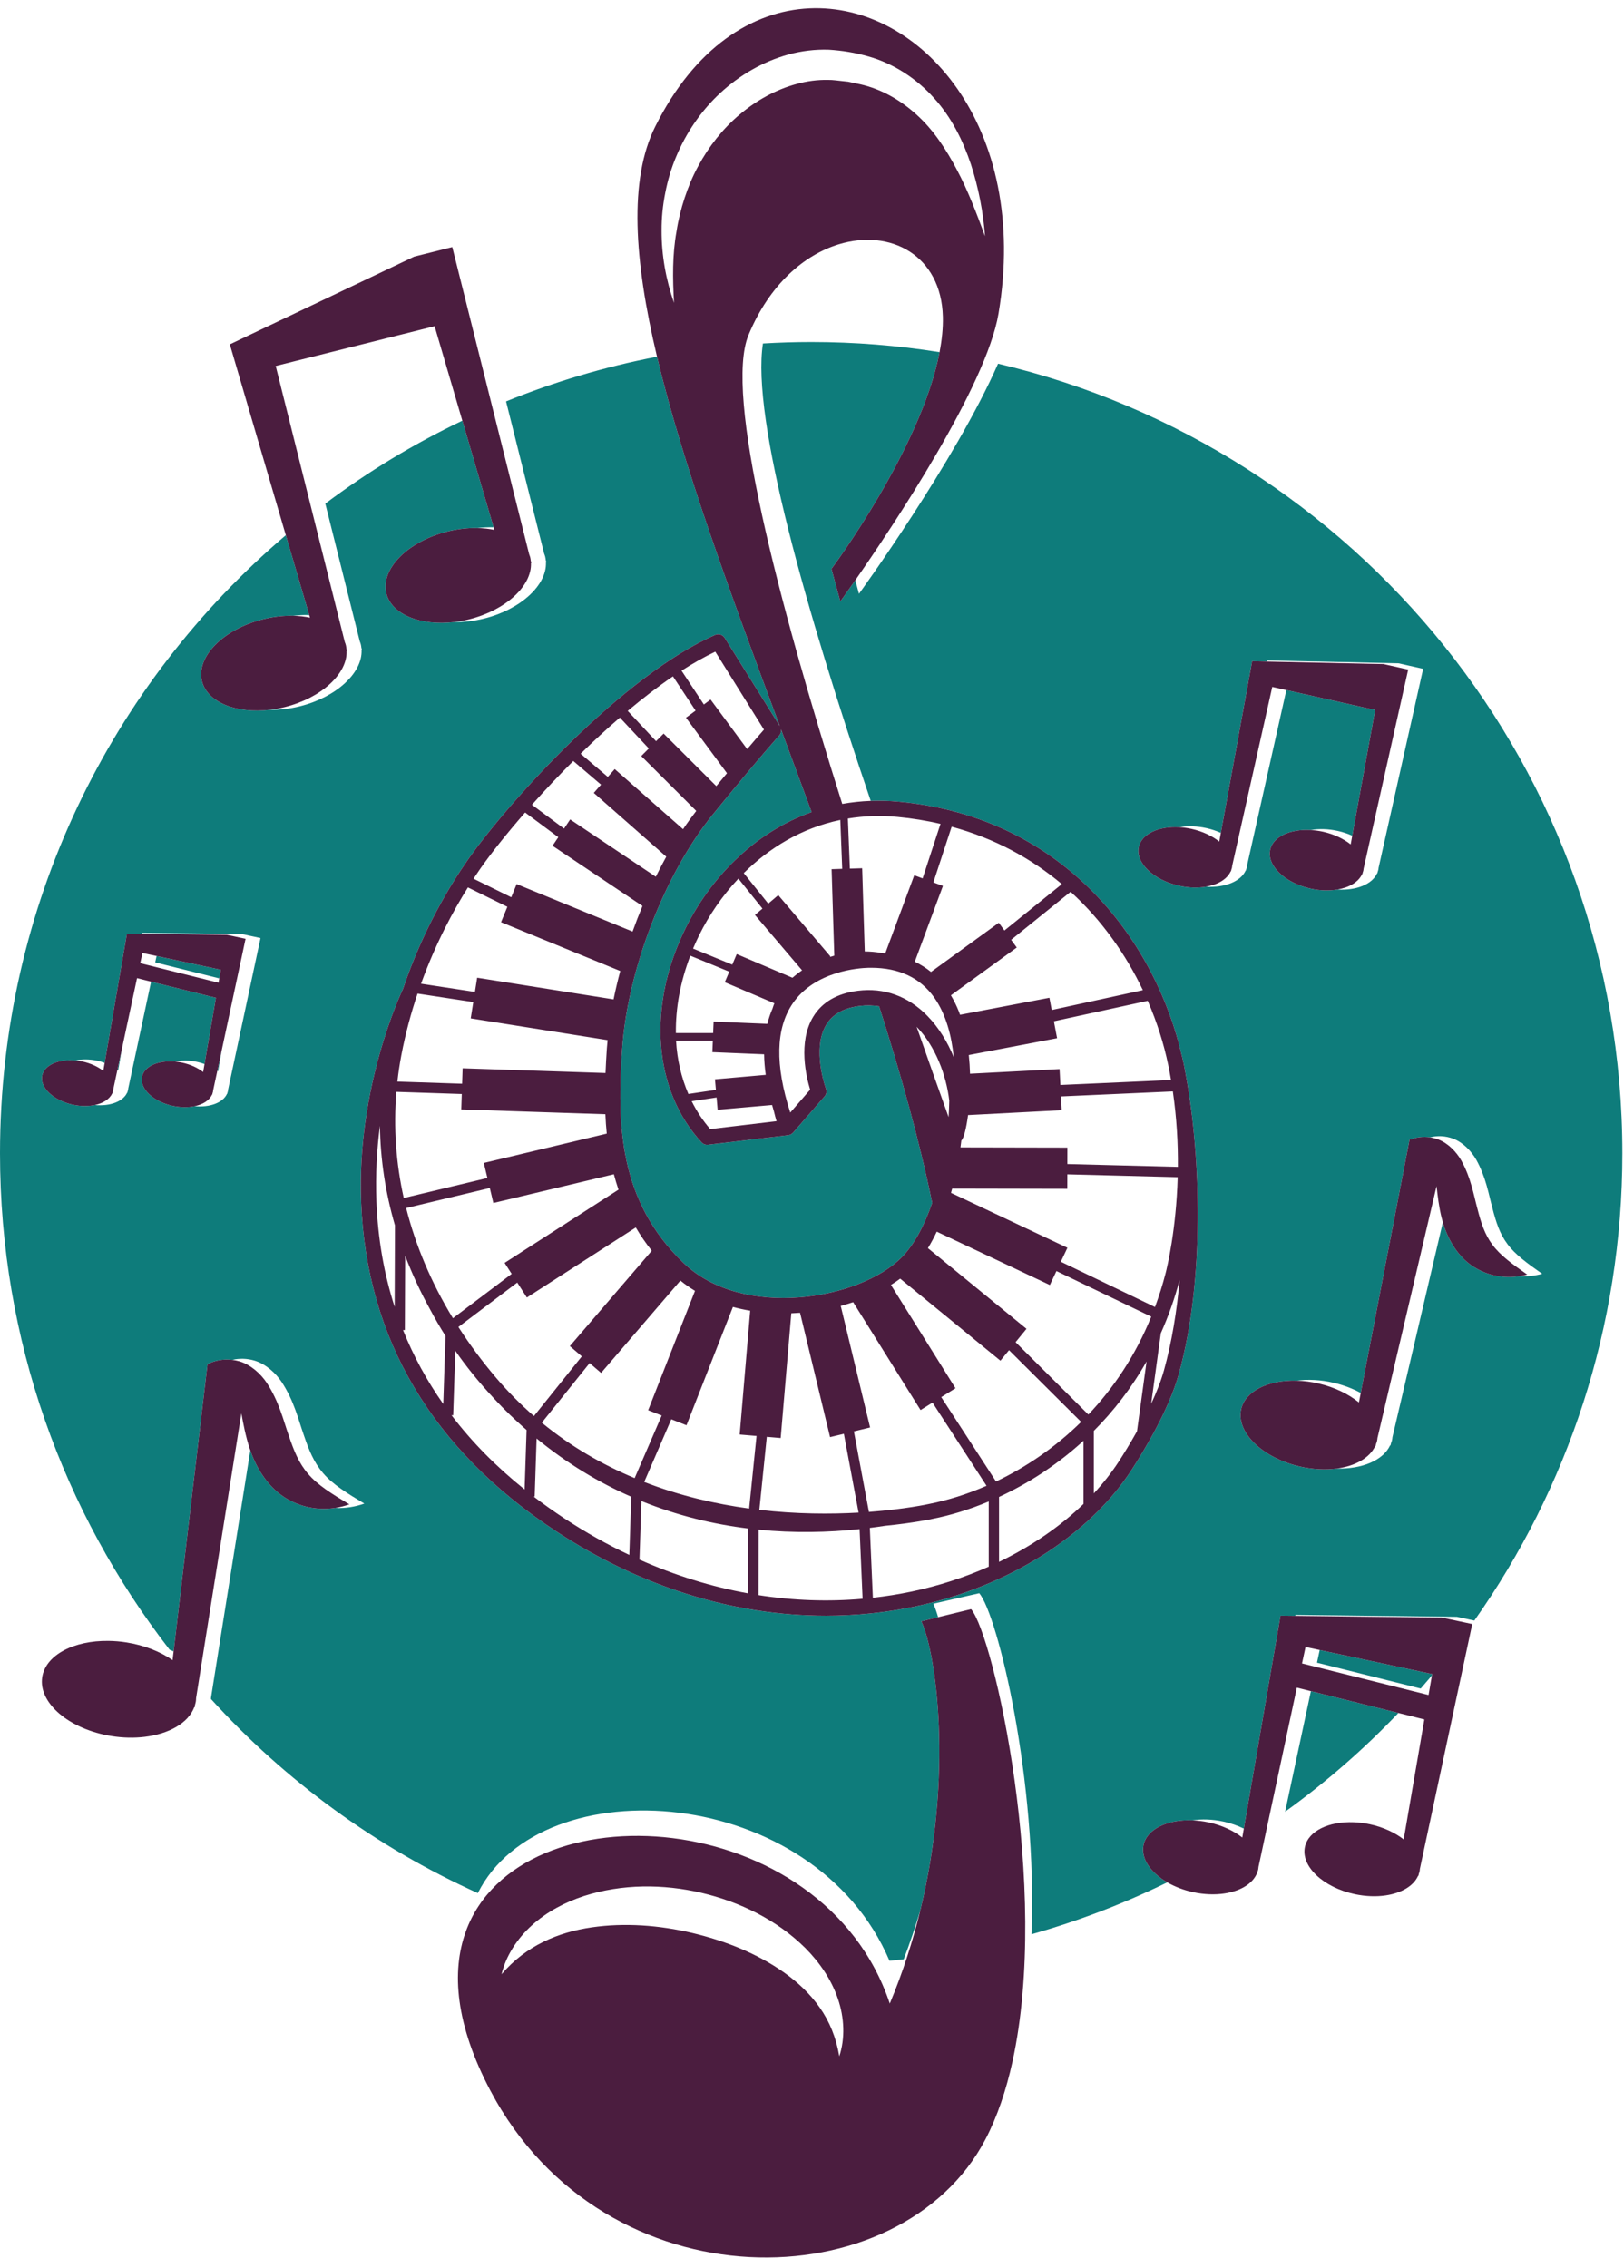 <?xml version="1.0" encoding="UTF-8"?>
<!DOCTYPE svg PUBLIC "-//W3C//DTD SVG 1.1//EN" "http://www.w3.org/Graphics/SVG/1.1/DTD/svg11.dtd">
<svg version="1.1" xmlns="http://www.w3.org/2000/svg" xmlns:xlink="http://www.w3.org/1999/xlink" x="0" y="0" width="381" height="532" viewBox="0, 0, 381, 532">
  <g id="Layer_1">
    <path d="M308.973,390.033 L333.305,396.102 C334.193,395.089 335.07,394.068 335.939,393.035 L335.997,392.702 L309.609,387.058 L308.973,390.033 z M27.744,251.028 L28.601,246.043 L27.561,250.905 C27.62,250.948 27.687,250.985 27.744,251.028 M51.17,251.305 L52.027,246.321 L50.989,251.182 C51.046,251.224 51.114,251.262 51.17,251.305 M51.794,227.482 L36.733,224.259 L36.412,225.762 L51.445,229.512 L51.794,227.482 z M167.3,190.981 C155.968,204.873 147.19,227.567 145.954,246.168 C144.804,263.459 144.974,281.573 160.415,296.321 C174.303,309.589 201.702,304.906 211.549,294.937 C214.476,291.975 216.877,287.458 218.697,282.162 C215.667,267.414 211.313,251.893 206.245,236.057 C204.79,235.819 203.283,235.773 201.712,235.973 C197.924,236.453 195.349,237.896 193.84,240.386 C190.382,246.098 193.734,255.305 193.77,255.398 C193.999,256.012 193.872,256.703 193.442,257.198 L186.077,265.686 C186.036,265.734 185.984,265.767 185.938,265.809 C185.878,265.865 185.818,265.926 185.751,265.976 C185.69,266.017 185.624,266.046 185.559,266.081 C185.489,266.119 185.422,266.159 185.348,266.187 C185.277,266.214 185.203,266.226 185.13,266.242 C185.065,266.257 185.003,266.283 184.933,266.291 L166.121,268.533 C165.557,268.596 164.984,268.391 164.592,267.971 C153.273,255.751 151.798,236.04 160.833,217.751 C166.308,206.669 176.368,195.473 190.406,190.501 C188.019,183.996 185.612,177.512 183.223,171.078 C183.3,171.602 183.161,172.147 182.787,172.556 C182.745,172.601 178.469,177.287 167.3,190.981 M361.813,298.814 C358.348,296.387 355.414,294.253 353.64,291.806 C351.846,289.411 351,286.764 350.136,283.421 C349.238,280.126 348.631,276.194 346.352,272.073 C345.21,270.054 343.288,268.026 340.977,267.13 C339.067,266.407 337.182,266.373 335.476,266.799 C333.85,266.563 332.282,266.775 330.877,267.311 L330.7,267.269 L319.239,326.76 C317.378,325.747 315.244,324.921 312.918,324.376 C309.836,323.653 306.84,323.523 304.184,323.876 C297.585,323.697 292.198,326.257 291.194,330.533 C289.935,335.9 296.048,341.927 304.848,343.993 C307.95,344.72 310.966,344.852 313.63,344.492 C319.561,344.639 324.498,342.57 326.144,339.029 L326.227,339.049 L326.348,338.529 C326.432,338.299 326.518,338.073 326.573,337.833 C326.629,337.595 326.653,337.353 326.681,337.113 L338.504,286.729 C339.585,290.515 341.869,294.701 345.642,297.113 C349.136,299.361 353.03,299.95 356.616,299.357 C358.393,299.459 360.152,299.273 361.813,298.814 M292.243,204.209 L292.3,204.22 L292.378,203.864 C292.435,203.708 292.493,203.552 292.529,203.386 C292.565,203.223 292.581,203.056 292.598,202.891 L301.787,161.878 L322.622,166.547 L317.247,196.043 C316.224,195.587 315.113,195.203 313.923,194.936 C311.646,194.427 309.434,194.379 307.521,194.715 C302.693,194.434 298.683,196.251 297.992,199.331 C297.167,203.013 301.391,207.092 307.427,208.444 C309.688,208.951 311.877,208.996 313.78,208.668 C318.178,208.934 321.901,207.458 323.07,204.872 L323.129,204.884 L323.207,204.527 C323.262,204.371 323.321,204.213 323.356,204.049 C323.395,203.886 323.408,203.719 323.427,203.554 L333.881,156.894 L328.095,155.598 L297.268,154.935 L297.221,155.187 L293.757,155.113 L286.419,195.38 C285.396,194.924 284.285,194.542 283.094,194.274 C280.817,193.764 278.605,193.717 276.692,194.052 C271.865,193.771 267.854,195.588 267.164,198.668 C266.34,202.35 270.563,206.429 276.599,207.782 C278.86,208.288 281.051,208.332 282.951,208.004 C287.349,208.271 291.072,206.794 292.243,204.209 M61.12,220.048 L56.717,219.105 L33.29,218.829 L33.251,219.048 L29.778,219.005 L24.556,249.331 C23.999,249.131 23.423,248.951 22.811,248.821 C20.974,248.429 19.202,248.434 17.693,248.754 C13.761,248.386 10.424,249.822 9.895,252.294 C9.295,255.097 12.535,258.166 17.13,259.147 C18.971,259.542 20.747,259.54 22.254,259.218 C25.835,259.549 28.917,258.381 29.834,256.301 L29.877,256.311 L29.936,256.039 C29.977,255.919 30.018,255.8 30.045,255.674 C30.072,255.55 30.082,255.424 30.094,255.298 L35.447,230.275 L50.659,234.068 L47.982,249.607 C47.425,249.408 46.85,249.229 46.238,249.097 C44.4,248.706 42.628,248.71 41.121,249.032 C37.188,248.663 33.851,250.1 33.322,252.571 C32.722,255.373 35.962,258.443 40.556,259.425 C42.397,259.819 44.174,259.817 45.682,259.494 C49.263,259.826 52.344,258.659 53.261,256.579 L53.304,256.587 L53.362,256.315 C53.404,256.197 53.446,256.078 53.473,255.952 C53.499,255.826 53.509,255.702 53.52,255.575 L61.12,220.048 z M380.617,270.538 C380.617,311.352 367.764,349.161 345.891,380.15 L341.789,379.273 L303.924,378.825 L303.887,379.044 L300.416,379.003 L291.811,428.956 C290.356,428.253 288.744,427.675 286.99,427.299 C284.425,426.751 281.94,426.688 279.739,427.009 C273.891,426.781 269.08,429.051 268.278,432.803 C267.607,435.938 269.91,439.278 273.853,441.564 C263.705,446.53 253.054,450.625 241.99,453.74 C243.449,417.739 234.057,378.777 229.736,373.739 L218.955,376.206 C219.342,377.019 219.725,378.086 220.087,379.362 L216.146,380.327 C219.645,387.712 223.675,416.194 215.906,448.139 C214.781,451.924 213.49,455.755 212.012,459.607 C210.902,459.734 209.793,459.854 208.68,459.96 C190.945,418.407 127.081,414.207 112.103,444.084 C88.192,433.293 66.913,417.708 49.488,398.549 C49.496,398.416 49.513,398.277 49.519,398.141 L58.728,340.221 C60.163,344.509 63.117,349.327 67.735,351.828 C71.292,353.767 75.09,354.27 78.623,353.731 C80.995,353.848 83.325,353.477 85.473,352.711 C81.425,350.293 77.989,348.16 75.817,345.584 C73.63,343.064 72.475,340.191 71.243,336.546 C69.978,332.955 68.986,328.632 66.115,324.234 C64.683,322.082 62.38,319.985 59.738,319.175 C57.906,318.63 56.133,318.626 54.507,319 C52.484,318.748 50.568,319.111 48.902,319.89 L48.703,319.858 L40.73,387.391 C40.418,387.246 40.099,387.108 39.775,386.969 C14.846,354.785 0,314.398 0,270.538 C0,212.452 26.031,160.454 67.055,125.547 L72.552,144.281 C71.335,144.243 70.068,144.3 68.771,144.451 C66.532,144.403 64.134,144.662 61.688,145.273 C52.367,147.607 45.966,154.106 47.389,159.792 C48.631,164.752 55.426,167.453 63.333,166.507 C65.553,166.545 67.93,166.287 70.352,165.682 C78.947,163.53 85.044,157.835 84.827,152.503 L84.915,152.481 L84.777,151.932 C84.745,151.676 84.715,151.418 84.65,151.165 C84.586,150.912 84.494,150.67 84.401,150.429 L76.317,118.134 C86.317,110.644 97.081,104.119 108.466,98.686 L115.807,123.698 C114.59,123.658 113.324,123.716 112.026,123.867 C109.787,123.818 107.388,124.079 104.943,124.689 C95.623,127.024 89.221,133.523 90.643,139.206 C91.885,144.168 98.68,146.869 106.586,145.921 C108.808,145.962 111.185,145.703 113.604,145.097 C122.2,142.945 128.297,137.251 128.082,131.92 L128.169,131.899 L128.032,131.348 C127.998,131.091 127.969,130.835 127.905,130.58 C127.842,130.327 127.747,130.087 127.654,129.845 L118.725,94.166 C130.03,89.573 141.875,86.037 154.141,83.678 C160.157,108.979 171.314,139.035 182.94,170.32 L170.018,149.637 C169.546,148.881 168.59,148.586 167.775,148.944 C146.234,158.384 119.336,187.995 109.721,201.749 C105.67,207.546 99.218,218.085 94.54,231.992 C94.12,232.89 83.659,254.938 84.725,281.995 C85.987,314.079 101.382,340.058 130.479,359.213 C150.285,372.25 172.164,379.017 193.755,379.015 C200.76,379.015 207.736,378.303 214.598,376.863 C236.435,372.275 255.47,360.269 265.514,344.752 C268.656,339.899 274.266,330.543 276.531,322.401 C282.666,300.363 281.754,271.434 278.217,252.301 C277.769,249.546 277.35,247.971 277.243,247.59 C271.446,222.139 250.814,191.827 210.899,188.062 C208.627,187.848 206.419,187.79 204.274,187.869 C189.244,143.638 176.237,98.303 178.99,80.575 C182.737,80.354 186.509,80.23 190.31,80.23 C200.558,80.23 210.614,81.051 220.425,82.61 C216.094,105.265 195.065,133.456 195.065,133.456 L197.143,141.089 C197.143,141.089 198.484,139.24 200.656,136.121 L201.521,139.294 C201.521,139.294 224.051,108.292 234.151,85.315 C318.119,105.114 380.617,180.524 380.617,270.538 M307.546,396.71 L328.075,401.83 C319.96,410.344 311.058,418.097 301.495,424.994 L307.546,396.71" fill="#0e7c7b"/>
    <path d="M335.939,393.035 L335.324,396.605 L335.148,397.616 L305.462,390.21 L306.288,386.346 L309.609,387.058 L335.997,392.702 L335.939,393.035 z M303.888,379.044 L300.416,379.003 L291.811,428.956 L291.449,431.047 C289.394,429.443 286.639,428.154 283.479,427.479 C282.205,427.207 280.952,427.059 279.739,427.009 C273.891,426.781 269.08,429.051 268.278,432.803 C267.607,435.938 269.91,439.278 273.853,441.564 C275.607,442.582 277.683,443.392 279.971,443.881 C282.538,444.43 285.027,444.504 287.229,444.178 C290.902,443.637 293.768,441.981 294.831,439.568 L294.901,439.584 L294.995,439.144 C295.061,438.952 295.129,438.759 295.172,438.557 C295.216,438.356 295.233,438.152 295.251,437.948 L304.249,395.887 L307.544,396.71 L328.075,401.83 L334.163,403.35 L329.675,429.405 L329.314,431.494 C327.258,429.891 324.503,428.602 321.343,427.927 C320.067,427.653 318.813,427.505 317.602,427.459 C311.754,427.229 306.944,429.5 306.142,433.251 C305.172,437.781 310.407,442.742 317.835,444.331 C320.4,444.878 322.893,444.954 325.093,444.627 C328.766,444.084 331.631,442.429 332.695,440.016 L332.766,440.033 L332.858,439.593 C332.924,439.4 332.993,439.208 333.036,439.003 C333.079,438.802 333.096,438.598 333.114,438.397 L345.397,380.975 L338.278,379.453 L303.888,379.044 z M33.414,223.55 L36.733,224.259 L51.794,227.482 L51.445,229.512 L51.27,230.523 L32.902,225.94 L33.414,223.55 z M17.13,259.149 C18.971,259.542 20.747,259.54 22.254,259.218 C24.22,258.796 25.729,257.83 26.324,256.48 L26.367,256.489 L26.425,256.218 C26.467,256.098 26.508,255.978 26.535,255.854 C26.562,255.728 26.572,255.602 26.583,255.476 L32.151,229.452 L35.447,230.275 L50.659,234.068 L47.982,249.607 L47.66,251.483 C46.387,250.492 44.682,249.693 42.727,249.276 C42.185,249.161 41.647,249.079 41.121,249.032 C37.188,248.664 33.851,250.1 33.322,252.571 C32.723,255.373 35.961,258.443 40.556,259.425 C42.397,259.819 44.174,259.817 45.682,259.493 C47.647,259.073 49.155,258.108 49.751,256.757 L49.794,256.767 L49.852,256.495 C49.893,256.375 49.935,256.255 49.962,256.13 C49.989,256.005 49.999,255.878 50.011,255.754 L57.61,220.225 L53.206,219.283 L33.251,219.048 L29.779,219.005 L24.232,251.207 C22.96,250.214 21.255,249.417 19.3,248.999 C18.758,248.882 18.22,248.804 17.694,248.754 C13.761,248.386 10.424,249.822 9.895,252.293 C9.295,255.096 12.535,258.165 17.13,259.149 M47.389,159.792 C45.966,154.105 52.367,147.607 61.688,145.274 C64.134,144.662 66.533,144.403 68.771,144.451 C70.163,144.481 71.491,144.628 72.729,144.886 L53.919,80.782 L97.174,60.199 L106.107,57.962 L106.273,58.621 L124.146,130.023 C124.237,130.264 124.33,130.506 124.396,130.758 C124.459,131.013 124.489,131.269 124.521,131.526 L124.659,132.076 L124.57,132.099 C124.789,137.43 118.691,143.124 110.095,145.276 C108.91,145.571 107.737,145.786 106.586,145.921 C98.68,146.869 91.886,144.168 90.643,139.206 C89.221,133.523 95.623,127.024 104.943,124.69 C107.388,124.079 109.787,123.819 112.026,123.867 C113.417,123.895 114.747,124.043 115.983,124.302 L102.154,77.172 L101.963,76.52 L64.683,85.852 L80.89,150.607 C80.982,150.849 81.077,151.089 81.141,151.343 C81.204,151.597 81.233,151.853 81.268,152.111 L81.403,152.661 L81.317,152.682 C81.534,158.013 75.437,163.709 66.841,165.86 C65.657,166.156 64.484,166.369 63.333,166.507 C55.426,167.453 48.631,164.753 47.389,159.792 M267.164,198.667 C267.854,195.588 271.865,193.771 276.692,194.051 C277.632,194.106 278.6,194.232 279.584,194.453 C282.151,195.026 284.386,196.098 286.047,197.42 L293.757,155.113 L297.221,155.188 L324.585,155.777 L330.37,157.073 L319.916,203.733 C319.898,203.898 319.884,204.064 319.847,204.228 C319.811,204.392 319.753,204.549 319.697,204.705 L319.618,205.063 L319.562,205.049 C318.72,206.906 316.56,208.187 313.779,208.668 C311.877,208.996 309.688,208.951 307.427,208.444 C301.391,207.092 297.168,203.013 297.992,199.331 C298.683,196.25 302.693,194.435 307.521,194.715 C308.461,194.769 309.428,194.895 310.413,195.115 C312.979,195.69 315.214,196.761 316.874,198.083 L317.247,196.043 L322.622,166.547 L301.787,161.88 L298.482,161.138 L289.086,203.069 C289.07,203.234 289.056,203.4 289.019,203.565 C288.982,203.729 288.925,203.885 288.869,204.043 L288.79,204.399 L288.733,204.387 C287.893,206.243 285.731,207.524 282.951,208.004 C281.051,208.332 278.86,208.288 276.599,207.781 C270.563,206.429 266.34,202.35 267.164,198.667 M81.962,352.89 C80.889,353.273 79.77,353.554 78.623,353.731 C75.09,354.27 71.291,353.767 67.735,351.828 C63.117,349.327 60.163,344.509 58.729,340.221 C58.679,340.076 58.619,339.928 58.574,339.786 C57.605,336.859 57.1,334.075 56.624,331.55 L46.008,398.32 C45.998,398.589 45.99,398.86 45.947,399.129 C45.903,399.401 45.827,399.66 45.754,399.919 L45.66,400.509 L45.566,400.496 C44.169,404.181 39.668,406.744 33.924,407.432 C31.515,407.72 28.892,407.686 26.182,407.253 C16.229,405.674 8.944,399.469 9.909,393.399 C10.735,388.207 17.336,384.806 25.456,384.919 C26.829,384.94 28.238,385.046 29.676,385.277 C33.908,385.95 37.65,387.461 40.488,389.441 L48.703,319.858 L48.902,319.89 C50.568,319.111 52.484,318.748 54.507,319 C55.072,319.071 55.648,319.181 56.228,319.353 C58.869,320.163 61.173,322.259 62.605,324.412 C65.474,328.809 66.466,333.131 67.733,336.723 C68.965,340.371 70.12,343.244 72.306,345.762 C74.478,348.338 77.915,350.475 81.962,352.89 M358.301,298.992 C357.75,299.146 357.187,299.262 356.617,299.357 C353.03,299.95 349.136,299.361 345.642,297.114 C341.869,294.702 339.585,290.515 338.504,286.729 C338.409,286.398 338.308,286.065 338.232,285.742 C337.556,283.06 337.286,280.537 337.025,278.248 L323.17,337.292 C323.144,337.532 323.119,337.774 323.062,338.012 C323.007,338.25 322.92,338.479 322.838,338.706 L322.716,339.229 L322.632,339.209 C321.325,342.022 317.938,343.907 313.63,344.492 C310.966,344.852 307.95,344.718 304.848,343.991 C296.048,341.927 289.935,335.9 291.194,330.533 C292.198,326.258 297.585,323.699 304.184,323.876 C305.864,323.92 307.621,324.136 309.409,324.555 C313.15,325.433 316.399,327.032 318.811,328.988 L319.239,326.76 L330.7,267.27 L330.877,267.311 C332.282,266.775 333.851,266.563 335.476,266.799 C336.133,266.894 336.797,267.056 337.465,267.309 C339.777,268.205 341.701,270.231 342.842,272.251 C345.122,276.372 345.727,280.305 346.626,283.6 C347.49,286.942 348.336,289.588 350.128,291.984 C351.904,294.432 354.838,296.565 358.301,298.992 M196.903,482.376 C196.177,477.998 194.589,474.148 192.302,470.918 C190.031,467.677 187.162,464.995 183.98,462.732 C177.595,458.214 170.079,455.264 162.37,453.424 C154.642,451.612 146.582,450.996 138.793,452.124 C131.034,453.259 123.453,456.352 117.668,463.124 C118.695,458.803 121.321,454.766 124.794,451.632 C128.275,448.479 132.552,446.229 137.001,444.77 C145.965,441.902 155.573,441.924 164.558,444.018 C173.53,446.138 182.211,450.307 188.938,456.979 C192.26,460.317 195.04,464.342 196.565,468.831 C198.101,473.296 198.3,478.165 196.903,482.376 M220.087,379.362 L216.146,380.327 C219.645,387.712 223.675,416.194 215.906,448.139 C214.161,455.316 211.826,462.666 208.749,469.993 C193.107,423.245 121.772,418.915 109.3,453.042 C105.83,462.539 106.912,475.013 115.028,490.383 C141.927,541.331 211.363,539.826 231.206,501.816 C233.995,496.473 236.054,490.32 237.518,483.666 C246.473,442.989 233.146,383.68 227.825,377.472 L220.087,379.362 z M270.066,329.305 L272.338,312.744 C274.08,308.847 275.571,304.67 276.755,300.202 C276.09,307.605 274.913,314.842 273.076,321.438 C272.371,323.973 271.29,326.675 270.066,329.305 M262.502,342.803 C260.806,345.422 258.826,347.931 256.617,350.321 L256.617,335.654 C261.23,331.039 265.447,325.623 268.993,319.367 L266.744,335.757 C265.078,338.739 263.5,341.263 262.502,342.803 M234.38,351.155 C237.675,349.632 240.984,347.827 244.234,345.704 C244.59,345.472 244.942,345.23 245.295,344.993 C248.345,342.928 251.336,340.594 254.201,337.969 L254.201,352.791 C248.689,358.128 241.941,362.739 234.38,366.382 L234.38,351.155 z M213.86,373.351 C210.854,373.983 207.823,374.461 204.779,374.803 L204.068,358.42 C205.265,358.271 206.445,358.108 207.605,357.926 C214.4,357.256 218.594,356.334 218.744,356.3 C222.951,355.473 227.426,354.118 231.965,352.217 L231.965,367.51 C226.289,370.03 220.204,372.019 213.86,373.351 M177.949,374.185 L177.982,358.837 C186.249,359.662 194.248,359.49 201.664,358.702 L202.371,375.045 C194.281,375.754 186.095,375.462 177.949,374.185 M150.478,352.116 C158.876,355.527 167.338,357.557 175.566,358.568 L175.535,373.775 C166.914,372.218 158.357,369.567 150.023,365.852 L150.478,352.116 z M125.195,351.064 L125.438,351.071 L125.89,337.446 C133.071,343.336 140.546,347.797 148.094,351.11 L147.643,364.759 C142.474,362.32 137.397,359.472 132.452,356.216 C129.924,354.551 127.509,352.834 125.195,351.064 M105.925,331.983 L106.322,331.997 L106.821,316.876 C109.374,320.549 112.318,324.196 115.649,327.782 C116.366,328.567 117.091,329.333 117.823,330.083 C118.238,330.503 118.659,330.916 119.08,331.329 C119.263,331.507 119.438,331.689 119.623,331.87 C119.731,331.974 119.839,332.072 119.948,332.173 C120.304,332.513 120.662,332.851 121.022,333.181 C121.856,333.959 122.695,334.72 123.539,335.457 L123.077,349.401 C116.409,344.052 110.689,338.241 105.925,331.983 M94.983,312.007 L95.05,294.556 C96.687,298.854 98.651,303.09 100.948,307.244 C102.036,309.292 103.225,311.344 104.521,313.394 L103.994,329.346 C100.147,323.888 96.998,318.107 94.555,312.006 L94.983,312.007 z M89.131,264.084 C89.24,271.941 90.425,279.772 92.661,287.451 L92.59,306.575 C90.083,298.811 88.651,290.565 88.309,281.854 C88.06,275.538 88.429,269.554 89.131,264.084 M97.96,233.077 L111.042,235.07 L110.436,238.893 L142.55,243.991 C142.489,244.639 142.417,245.293 142.375,245.93 C142.247,247.849 142.138,249.777 142.059,251.711 L108.534,250.601 L108.414,254.222 L93.229,253.719 C93.46,251.669 93.76,249.623 94.147,247.58 C95.128,242.416 96.447,237.565 97.96,233.077 M109.778,208.174 L119.03,212.718 L117.549,216.331 L145.518,227.777 C144.922,230.004 144.392,232.229 143.95,234.434 L111.948,229.353 L111.42,232.685 L98.779,230.759 C102.186,221.326 106.348,213.634 109.778,208.174 M112.663,203.804 C115.138,200.26 118.79,195.643 123.193,190.598 L130.984,196.386 L129.628,198.409 L150.727,212.528 C149.902,214.501 149.127,216.502 148.407,218.523 L121.209,207.391 L119.946,210.479 L111.092,206.129 C111.644,205.293 112.176,204.501 112.663,203.804 M134.496,178.512 L141.007,184.065 L139.306,185.998 L156.313,200.963 C155.462,202.49 154.649,204.068 153.855,205.668 L133.769,192.224 L132.329,194.376 L124.794,188.781 C127.765,185.447 131.034,181.968 134.496,178.512 M145.424,168.33 L152.215,175.576 L150.44,177.356 L163.347,190.229 C162.292,191.596 161.253,193.012 160.25,194.513 L144.222,180.411 L142.602,182.251 L136.22,176.809 C139.189,173.906 142.278,171.046 145.424,168.33 M157.879,158.665 L163.19,166.696 L160.935,168.36 L170.551,181.38 C169.772,182.318 168.938,183.327 168.05,184.407 L155.695,172.085 L153.921,173.866 L147.266,166.763 C150.781,163.813 154.347,161.063 157.879,158.665 M167.809,152.873 L179.23,171.153 C178.462,172.023 177.185,173.493 175.292,175.725 L166.704,164.099 L165.135,165.258 L159.894,157.331 C162.577,155.605 165.229,154.098 167.809,152.873 M183.223,171.078 C185.612,177.512 188.019,183.996 190.406,190.5 C176.366,195.473 166.308,206.668 160.833,217.751 C151.798,236.04 153.273,255.751 164.592,267.971 C164.984,268.391 165.557,268.598 166.12,268.533 L184.933,266.291 C185.003,266.282 185.065,266.257 185.13,266.242 C185.203,266.226 185.277,266.213 185.348,266.187 C185.42,266.16 185.489,266.118 185.559,266.081 C185.624,266.046 185.69,266.017 185.751,265.976 C185.818,265.929 185.878,265.866 185.938,265.809 C185.984,265.767 186.036,265.732 186.077,265.686 L193.443,257.197 C193.872,256.703 193.999,256.012 193.769,255.398 C193.736,255.305 190.382,246.099 193.84,240.386 C195.349,237.896 197.923,236.453 201.712,235.973 C203.283,235.773 204.79,235.819 206.245,236.057 C211.313,251.893 215.667,267.414 218.697,282.162 C216.877,287.458 214.476,291.975 211.549,294.939 C201.702,304.906 174.303,309.589 160.415,296.321 C144.974,281.573 144.804,263.458 145.954,246.168 C147.19,227.567 155.968,204.873 167.3,190.98 C178.471,177.287 182.745,172.601 182.787,172.556 C183.162,172.148 183.3,171.602 183.223,171.078 M210.562,191.632 C214.083,191.965 217.442,192.521 220.651,193.264 L216.452,206.055 L214.491,205.326 L207.687,223.639 C207.417,223.605 207.143,223.579 206.865,223.555 C205.45,223.301 204.104,223.196 202.877,223.188 L202.27,203.674 L199.383,203.764 L198.918,192.013 C202.57,191.41 206.453,191.245 210.562,191.632 M235.641,218.278 L234.324,216.465 L218.419,228 C217.255,227.052 215.985,226.251 214.616,225.596 L221.218,207.825 L218.976,206.992 L223.265,193.93 C233.48,196.702 242.061,201.463 249.117,207.399 L235.641,218.278 z M268.12,232.269 L246.742,236.931 L246.195,234.056 L225.234,238.048 C225.141,237.789 225.049,237.529 224.948,237.275 C224.41,235.907 223.781,234.649 223.085,233.481 L238.537,222.272 L237.221,220.46 L251.176,209.195 C258.588,215.952 264.183,224.006 268.12,232.269 M274.729,253.352 L248.777,254.515 L248.584,250.785 L227.574,251.877 C227.533,250.44 227.439,248.968 227.284,247.491 L248.002,243.544 L247.247,239.576 L269.263,234.774 C271.457,239.823 273.051,244.906 274.059,249.777 C274.309,250.979 274.526,252.169 274.729,253.352 M222.703,258.18 C222.678,259.46 222.628,260.751 222.545,262.049 C220.208,255.545 217.68,248.419 215.043,240.86 C219.448,245.397 222.014,252.234 222.703,258.18 M225.567,267.504 C226.072,267.058 226.688,264.806 227.111,261.574 L249.086,260.432 L248.917,257.203 L275.155,256.028 C276.075,262.344 276.387,268.337 276.34,273.728 L250.407,273.061 L250.414,269.208 L225.329,269.159 C225.406,268.616 225.472,268.07 225.538,267.522 C225.547,267.515 225.559,267.512 225.567,267.504 M167.234,244.129 L167.123,246.817 L179.265,247.321 C179.285,248.862 179.416,250.47 179.647,252.141 L167.737,253.187 L167.955,255.664 L161.498,256.626 C159.841,252.784 158.858,248.571 158.606,244.129 L167.234,244.129 z M161.953,224.189 L171.091,227.936 L170.039,230.413 L181.67,235.354 C181.512,235.765 181.357,236.18 181.226,236.616 C180.73,237.74 180.336,238.927 180.027,240.173 L167.42,239.65 L167.309,242.335 L158.568,242.335 C158.484,236.483 159.605,230.315 161.953,224.189 M173.233,206.11 L178.872,213.138 L177.117,214.63 L188.173,227.625 C187.367,228.164 186.614,228.748 185.914,229.363 L172.844,223.81 L171.792,226.286 L162.599,222.516 C163.047,221.454 163.527,220.395 164.048,219.338 C166.301,214.782 169.38,210.206 173.233,206.11 M197.137,192.346 L197.59,203.819 L195.099,203.897 L195.729,224.18 C195.368,224.28 195.013,224.393 194.657,224.509 L194.821,224.368 L182.582,209.981 L180.238,211.975 L174.493,204.816 C180.415,198.943 188.016,194.249 197.137,192.346 M182.183,263.006 L166.62,264.86 C164.891,262.877 163.45,260.679 162.272,258.324 L168.113,257.454 L168.364,260.335 L181.136,259.211 C181.271,259.707 181.414,260.208 181.567,260.713 C181.768,261.553 181.974,262.34 182.183,263.006 M190.064,255.618 L185.402,260.99 C181.8,249.862 181.98,241.27 185.95,235.424 C191.17,227.735 201.607,227.083 203.649,227.03 C203.893,227.026 204.133,227.021 204.372,227.021 C210.916,227.021 215.894,229.369 219.173,234.001 C221.956,237.936 223.25,243.04 223.751,247.987 C222.289,244.421 220.232,241.022 217.537,238.272 C213.02,233.663 207.396,231.639 201.26,232.414 C196.383,233.032 192.854,235.088 190.771,238.528 C187.162,244.487 189.181,252.736 190.064,255.618 M255.336,331.827 L238.262,314.844 L240.823,311.715 L217.691,292.786 C218.431,291.589 219.123,290.295 219.77,288.925 L246.304,301.439 L247.849,298.164 L270.091,308.86 C266.37,318.014 261.227,325.632 255.336,331.827 M233.674,347.53 L220.823,327.742 L224.161,325.656 L209.021,301.421 C209.787,300.951 210.506,300.456 211.193,299.947 L234.705,319.189 L236.725,316.724 L253.645,333.553 C247.448,339.65 240.541,344.263 233.674,347.53 M203.855,354.667 L200.326,335.774 L204.128,334.856 L197.244,306.338 C198.236,306.076 199.206,305.781 200.158,305.466 L215.969,330.773 L218.774,329.022 L231.449,348.538 C226.832,350.543 222.271,351.953 217.996,352.791 C217.812,352.834 212.377,354.032 203.855,354.667 M152.063,330.807 L155.24,332.053 L148.893,346.737 C141.4,343.608 134.002,339.387 127.112,333.735 L138.332,319.752 L141.019,322.059 L159.627,300.401 C160.713,301.287 161.86,302.086 163.049,302.809 L152.063,330.807 z M177.488,336.847 L175.753,353.878 C167.858,352.804 159.463,350.874 151.133,347.641 L157.487,332.935 L161.056,334.335 L171.946,306.584 C173.276,306.948 174.631,307.24 176,307.468 L173.53,336.512 L177.488,336.847 z M187.697,307.954 L194.738,337.122 L197.975,336.342 L201.429,354.828 C194.901,355.199 186.877,355.194 178.148,354.179 L179.895,337.053 L183.154,337.33 L185.644,308.07 C186.328,308.044 187.015,308.006 187.697,307.954 M107.544,311.285 L121.354,300.867 L123.607,304.372 L149.161,287.944 C150.25,289.792 151.495,291.609 152.908,293.398 L133.691,315.765 L136.501,318.178 L125.267,332.178 C122.175,329.489 119.194,326.502 116.368,323.176 C113.094,319.326 110.156,315.352 107.544,311.285 M114.91,278.68 L115.75,282.203 L144.018,275.455 C144.335,276.666 144.697,277.871 145.104,279.068 L118.383,296.249 L120.043,298.83 L106.259,309.23 C101.199,300.924 97.522,292.243 95.287,283.384 L114.91,278.68 z M92.994,256.127 L108.335,256.636 L108.215,260.255 L142.027,261.375 C142.091,262.893 142.197,264.411 142.349,265.923 L113.507,272.807 L114.628,277.505 L114.348,276.331 L94.727,281.035 C92.895,272.814 92.303,264.46 92.994,256.127 M270.967,306.601 L248.88,295.979 L250.424,292.703 L223.108,279.82 C223.202,279.485 223.301,279.154 223.392,278.815 L250.396,278.868 L250.402,275.476 L276.293,276.142 C275.94,288.501 273.824,297.243 273.448,298.703 C272.741,301.454 271.903,304.078 270.967,306.601 M163.748,39.071 C162.479,41.398 161.459,43.874 160.618,46.427 C159.78,48.981 159.119,51.625 158.705,54.331 C157.736,59.744 157.796,65.355 158.131,71.046 C156.246,65.671 155.191,59.913 155.212,54.051 C155.197,51.119 155.496,48.168 156.073,45.254 C156.637,42.336 157.483,39.447 158.661,36.676 C160.985,31.129 164.481,25.981 168.985,21.816 C173.482,17.655 178.957,14.442 185.018,12.771 C188.051,11.953 191.23,11.552 194.438,11.66 C197.629,11.866 200.58,12.343 203.598,13.204 C209.599,14.855 215.081,18.463 219.139,23.021 C223.269,27.575 225.931,33.029 227.779,38.526 C229.575,44.067 230.668,49.715 231.093,55.406 C229.112,50.059 227.125,44.779 224.533,39.897 C221.977,35.026 218.968,30.448 215.101,26.961 C211.269,23.463 206.791,20.894 201.802,19.768 L199.929,19.374 L198.993,19.169 L198.03,19.066 C196.76,18.954 195.434,18.713 194.241,18.744 C191.8,18.694 189.313,19.019 186.894,19.694 C182.037,21.004 177.445,23.557 173.497,26.889 C169.533,30.229 166.255,34.412 163.748,39.071 M278.217,252.301 C277.769,249.546 277.351,247.971 277.243,247.59 C271.446,222.139 250.815,191.827 210.899,188.061 C208.627,187.848 206.419,187.79 204.274,187.869 C201.974,187.954 199.748,188.197 197.597,188.585 C182.457,140.722 169.887,92.43 175.597,78.611 C180.522,66.692 188.693,59.79 196.77,57.313 C208.911,53.591 220.838,59.886 221.204,74.311 C221.27,76.939 220.976,79.734 220.425,82.61 C216.094,105.265 195.065,133.456 195.065,133.456 L197.143,141.089 C197.143,141.089 198.484,139.24 200.656,136.121 C209.351,123.632 231.376,90.692 234.261,73.546 C241.633,29.724 215.984,0.715 189.852,1.957 C176.486,2.592 162.993,11.133 153.729,29.67 C147.487,42.158 148.752,61.011 154.141,83.678 C160.157,108.98 171.314,139.035 182.94,170.32 L170.018,149.636 C169.546,148.88 168.591,148.586 167.775,148.944 C146.234,158.384 119.336,187.995 109.721,201.749 C105.67,207.546 99.218,218.085 94.541,231.992 L94.54,231.992 C94.12,232.89 83.659,254.938 84.725,281.995 C85.987,314.08 101.383,340.058 130.479,359.213 C150.285,372.25 172.164,379.017 193.755,379.015 C200.76,379.015 207.735,378.303 214.598,376.863 C236.435,372.275 255.47,360.269 265.514,344.752 C268.656,339.899 274.266,330.543 276.531,322.401 C282.667,300.363 281.754,271.434 278.217,252.301" fill="#4b1d3f"/>
  </g>
</svg>
